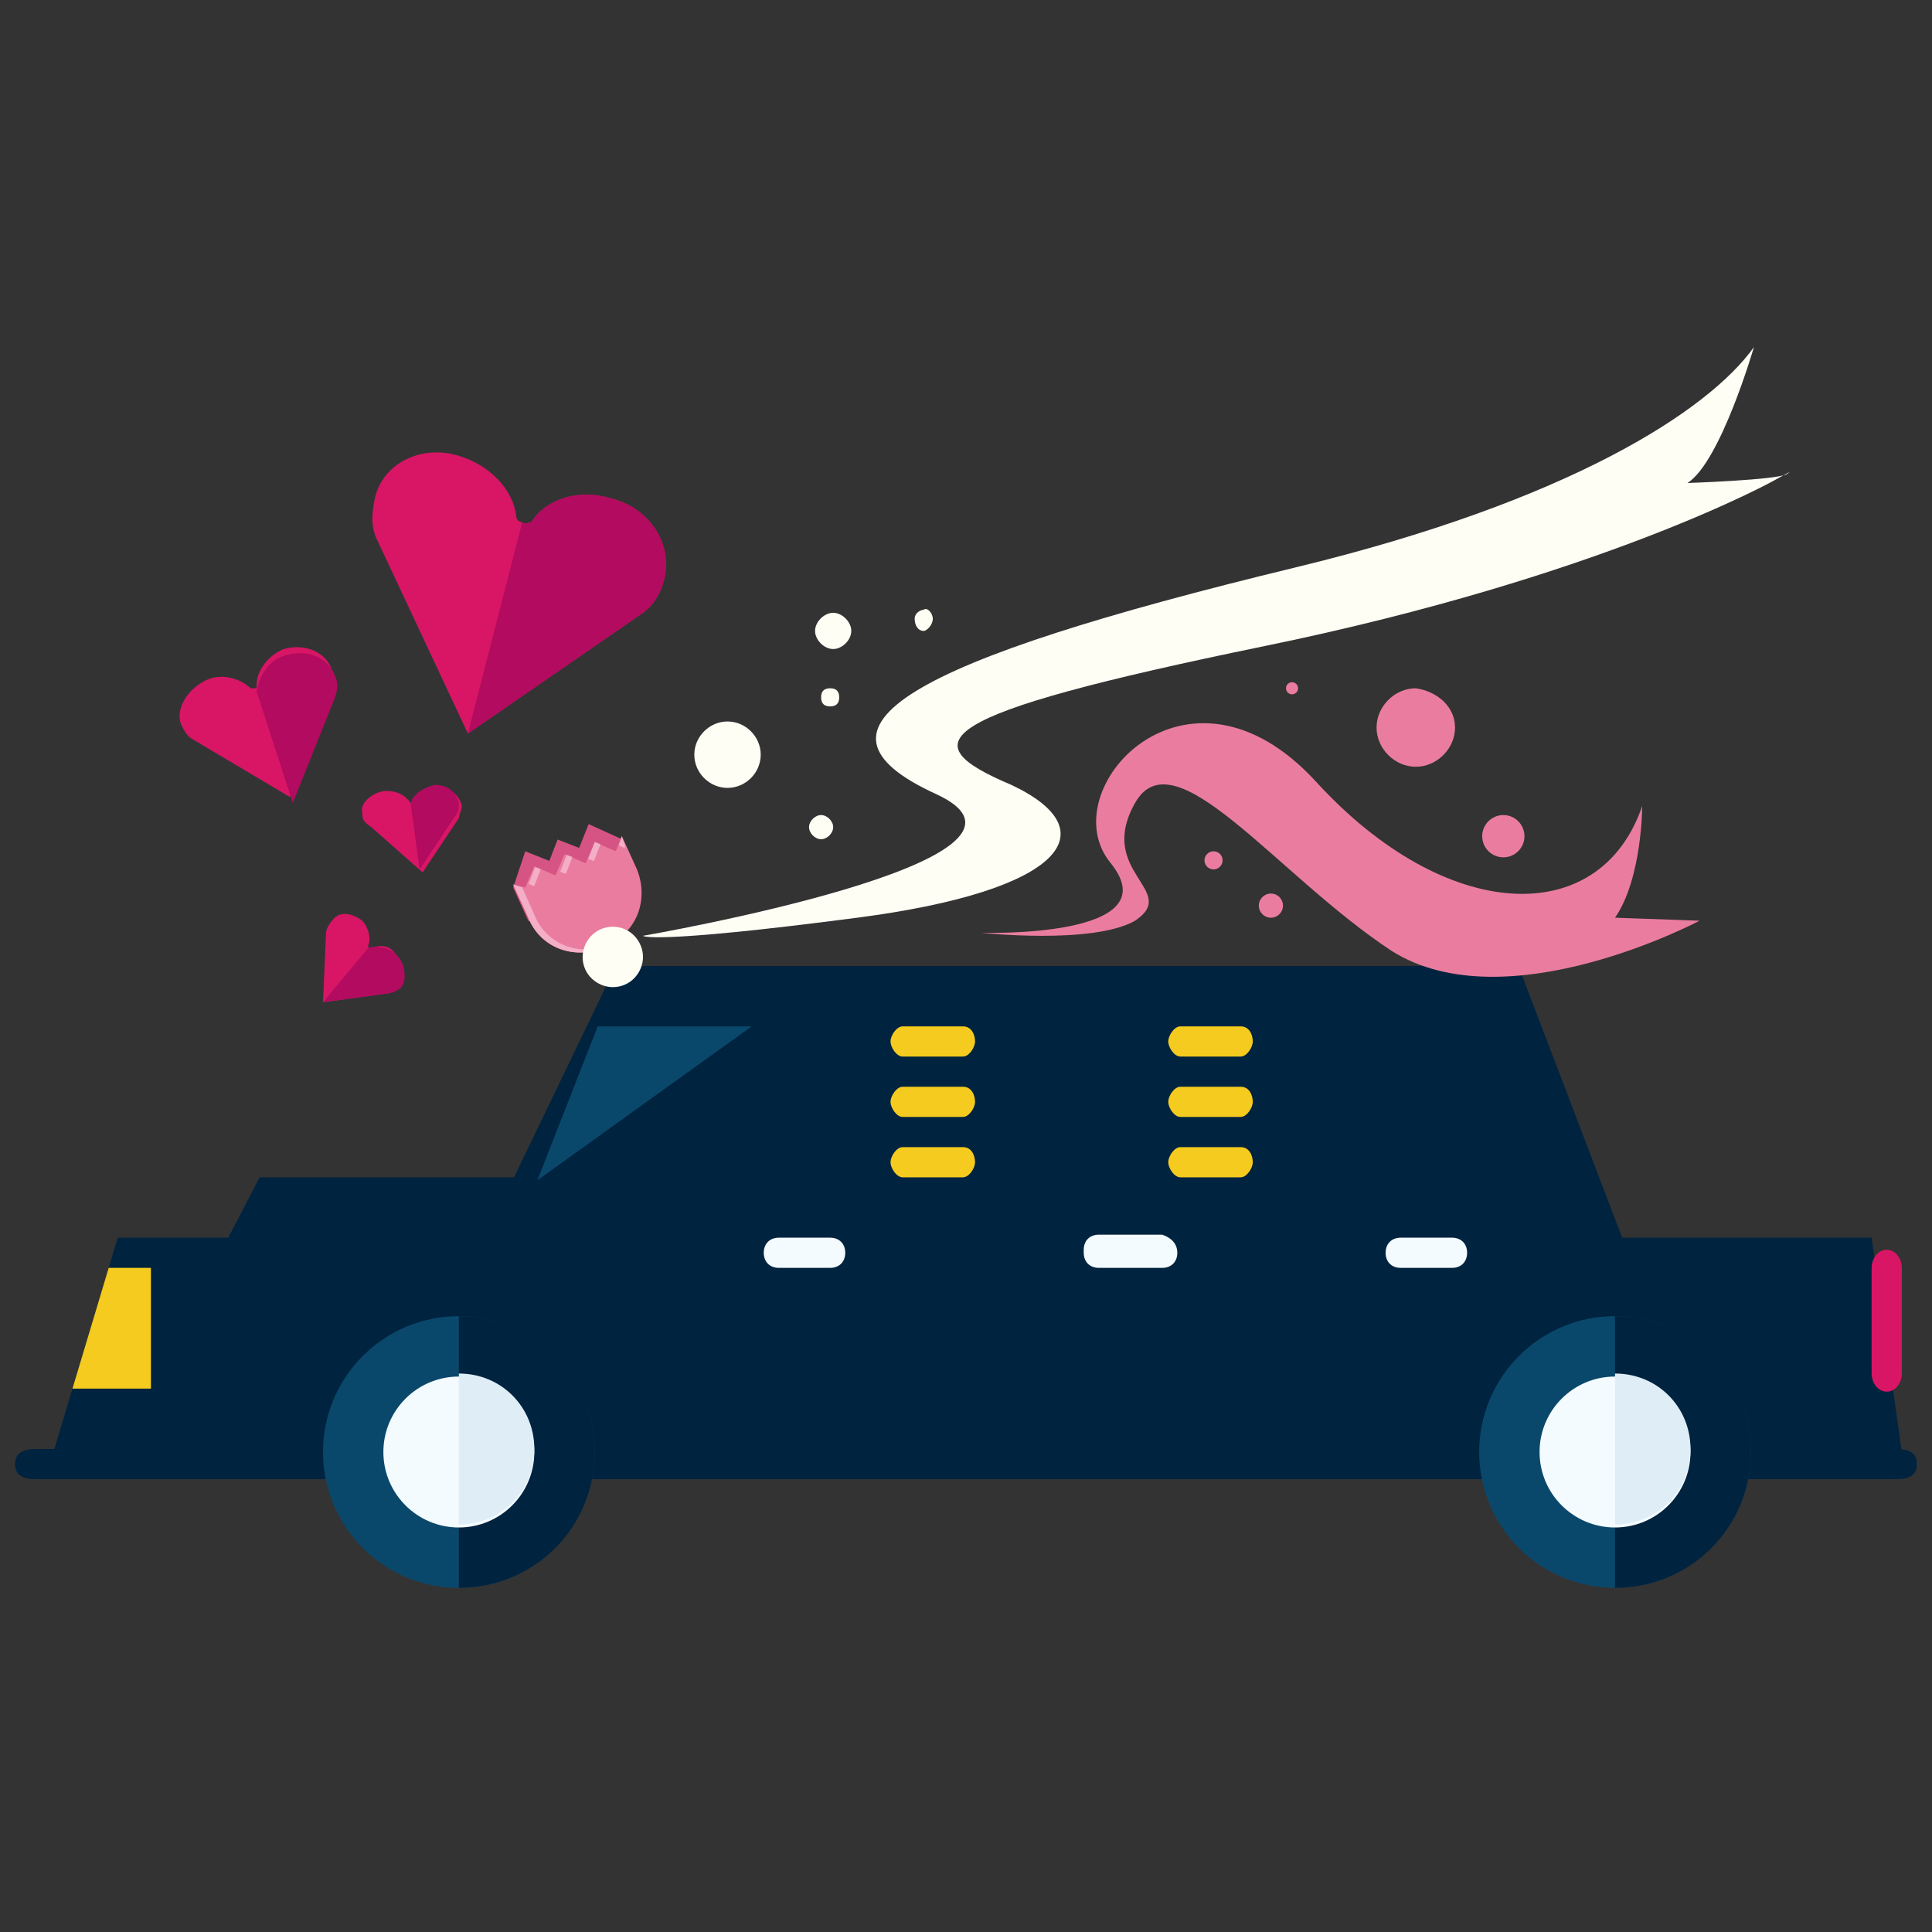 <?xml version="1.0" encoding="utf-8"?>
<!-- Generator: Adobe Illustrator 16.0.0, SVG Export Plug-In . SVG Version: 6.00 Build 0)  -->
<!DOCTYPE svg PUBLIC "-//W3C//DTD SVG 1.1//EN" "http://www.w3.org/Graphics/SVG/1.1/DTD/svg11.dtd">
<svg version="1.1" id="Layer_1" xmlns="http://www.w3.org/2000/svg" xmlns:xlink="http://www.w3.org/1999/xlink" x="0px" y="0px"
	 width="64px" height="64px" viewBox="0 0 64 64" enable-background="new 0 0 64 64" xml:space="preserve">
<rect x="0" y="0" width="64" height="64" fill="#333333" stroke="none"/>
<g>
	<polygon fill="#00233F" points="54.5,43 15.1,43 20.4,32 50.3,32 	"/>
	<polygon fill="#00233F" points="25.6,44 6,44 8.6,39 23.5,39 	"/>
	<polygon fill="#00233F" points="63,48.1 1.8,48 3.9,41 54,41 62,41 	"/>
	<path fill="#00233F" d="M63.5,48.5c0,0.4-0.3,0.5-0.7,0.5H1.2c-0.4,0-0.7-0.1-0.7-0.5l0,0c0-0.4,0.3-0.5,0.7-0.5h61.6
		C63.2,48,63.5,48.1,63.5,48.5L63.5,48.5z"/>
	<g>
		<circle fill="#0A486B" cx="15.2" cy="48.1" r="4.5"/>
		<path fill="#00233F" d="M15.2,43.6c2.5,0,4.5,2,4.5,4.5s-2,4.5-4.5,4.5"/>
		<circle fill="#F3FBFF" cx="15.2" cy="48.1" r="2.5"/>
		<path fill="#DFEDF7" d="M15.2,45.5c1.4,0,2.5,1.1,2.5,2.5s-1.1,2.5-2.5,2.5"/>
	</g>
	<g>
		<circle fill="#0A486B" cx="53.5" cy="48.1" r="4.5"/>
		<path fill="#00233F" d="M53.5,43.6c2.5,0,4.5,2,4.5,4.5s-2,4.5-4.5,4.5"/>
		<circle fill="#F3FBFF" cx="53.5" cy="48.1" r="2.5"/>
		<path fill="#DFEDF7" d="M53.5,45.5c1.4,0,2.5,1.1,2.5,2.5s-1.1,2.5-2.5,2.5"/>
	</g>
	<polygon fill="#F4CB1E" points="2.4,46 5,46 5,42 3.6,42 	"/>
	<g>
		<g>
			<path fill="#F4CB1E" d="M32.3,34.5c0,0.2-0.2,0.5-0.4,0.5h-2c-0.2,0-0.4-0.3-0.4-0.5l0,0c0-0.2,0.2-0.5,0.4-0.5h2
				C32.2,34,32.3,34.3,32.3,34.5L32.3,34.5z"/>
			<path fill="#F4CB1E" d="M32.3,36.5c0,0.2-0.2,0.5-0.4,0.5h-2c-0.2,0-0.4-0.3-0.4-0.5l0,0c0-0.2,0.2-0.5,0.4-0.5h2
				C32.2,36,32.3,36.3,32.3,36.5L32.3,36.5z"/>
			<path fill="#F4CB1E" d="M32.3,38.5c0,0.2-0.2,0.5-0.4,0.5h-2c-0.2,0-0.4-0.3-0.4-0.5l0,0c0-0.2,0.2-0.5,0.4-0.5h2
				C32.2,38,32.3,38.3,32.3,38.5L32.3,38.5z"/>
		</g>
		<g>
			<path fill="#F4CB1E" d="M41.5,34.5c0,0.2-0.2,0.5-0.4,0.5h-2c-0.2,0-0.4-0.3-0.4-0.5l0,0c0-0.2,0.2-0.5,0.4-0.5h2
				C41.4,34,41.5,34.3,41.5,34.5L41.5,34.5z"/>
			<path fill="#F4CB1E" d="M41.5,36.5c0,0.2-0.2,0.5-0.4,0.5h-2c-0.2,0-0.4-0.3-0.4-0.5l0,0c0-0.2,0.2-0.5,0.4-0.5h2
				C41.4,36,41.5,36.3,41.5,36.5L41.5,36.5z"/>
			<path fill="#F4CB1E" d="M41.5,38.5c0,0.2-0.2,0.5-0.4,0.5h-2c-0.2,0-0.4-0.3-0.4-0.5l0,0c0-0.2,0.2-0.5,0.4-0.5h2
				C41.4,38,41.5,38.3,41.5,38.5L41.5,38.5z"/>
		</g>
	</g>
	<g>
		<g>
			<g>
				<g>
					<path fill="#D81665" d="M15.2,15.1c1,0.3,1.8,1.1,1.9,2c0,0.1,0.1,0.2,0.2,0.2c0.1,0.1,0.2,0,0.3,0c0.5-0.8,1.6-1.1,2.6-0.8
						c1.3,0.3,2.1,1.5,1.8,2.7c-0.1,0.4-0.3,0.8-0.7,1.1l0,0c0,0,0,0,0,0l-5.8,4l-3-6.4c0,0,0,0,0,0l0,0c-0.2-0.4-0.2-0.8-0.1-1.3
						C12.6,15.4,13.9,14.7,15.2,15.1z"/>
				</g>
			</g>
			<g>
				<path fill="#B20B5F" d="M17.3,17.3c0.1,0.1,0.2,0,0.3,0c0.5-0.8,1.6-1.1,2.6-0.8c1.3,0.3,2.1,1.5,1.8,2.7
					c-0.1,0.4-0.3,0.8-0.7,1.1l0,0c0,0,0,0,0,0l-5.8,4"/>
			</g>
		</g>
	</g>
	<g>
		<g>
			<g>
				<g>
					<path fill="#D81665" d="M6.9,22.5c0.5-0.2,1.1,0,1.4,0.3c0,0,0.1,0,0.1,0c0.1,0,0.1,0,0.1-0.1c0-0.5,0.4-1,0.9-1.2
						c0.7-0.2,1.4,0.1,1.6,0.7c0.1,0.2,0.1,0.4,0,0.7l0,0c0,0,0,0,0,0l-1.4,3.5l-3.2-1.9l0,0l0,0c-0.2-0.1-0.3-0.3-0.4-0.5
						C5.8,23.5,6.2,22.8,6.9,22.5z"/>
				</g>
			</g>
			<g>
				<path fill="#B20B5F" d="M8.5,22.9C8.5,22.9,8.6,22.9,8.5,22.9c0.1-0.6,0.5-1.1,1-1.2c0.7-0.2,1.4,0.1,1.6,0.7
					c0.1,0.2,0.1,0.4,0,0.7l0,0c0,0,0,0,0,0l-1.4,3.5"/>
			</g>
		</g>
	</g>
	<g>
		<g>
			<g>
				<g>
					<path fill="#D81665" d="M12.8,26.2c0.3,0,0.6,0.1,0.8,0.4c0,0,0,0,0.1,0c0,0,0.1,0,0.1,0c0.1-0.3,0.3-0.5,0.7-0.5
						c0.4,0,0.7,0.2,0.8,0.6c0,0.1-0.1,0.3-0.1,0.4v0c0,0,0,0,0,0l-1.2,1.8l-1.7-1.5c0,0,0,0,0,0l0,0C12,27.2,12,27.1,12,26.9
						C11.9,26.6,12.4,26.2,12.8,26.2z"/>
				</g>
			</g>
			<g>
				<path fill="#B20B5F" d="M13.6,26.6C13.7,26.6,13.7,26.6,13.6,26.6c0.1-0.3,0.4-0.5,0.8-0.6c0.4,0,0.7,0.2,0.8,0.6
					c0,0.1,0,0.3-0.1,0.4l0,0l0,0l-1.2,1.8"/>
			</g>
		</g>
	</g>
	<g>
		<g>
			<g>
				<g>
					<path fill="#D81665" d="M12,30.5c0.2,0.2,0.3,0.6,0.2,0.8c0,0,0,0.1,0,0.1c0,0,0.1,0,0.1,0c0.3-0.1,0.6-0.1,0.8,0.2
						c0.3,0.3,0.4,0.7,0.1,1c-0.1,0.1-0.2,0.3-0.3,0.3l0,0c0,0,0,0,0,0l-2.2,0.3l0.1-2.3c0,0,0,0,0,0l0,0c0-0.1,0.1-0.3,0.2-0.4
						C11.2,30.2,11.6,30.2,12,30.5z"/>
				</g>
			</g>
			<g>
				<path fill="#B20B5F" d="M12.2,31.4C12.2,31.4,12.2,31.4,12.2,31.4c0.3-0.1,0.7,0,0.9,0.2c0.3,0.3,0.4,0.8,0.2,1.1
					c-0.1,0.1-0.3,0.2-0.4,0.2l0,0c0,0,0,0,0,0l-2.2,0.3"/>
			</g>
		</g>
	</g>
	<path fill="#D81665" d="M63,45.5c0,0.3-0.2,0.6-0.5,0.6l0,0c-0.3,0-0.5-0.3-0.5-0.6V42c0-0.3,0.2-0.6,0.5-0.6l0,0
		c0.3,0,0.5,0.3,0.5,0.6V45.5z"/>
	<path fill="#F3FBFF" d="M28,41.5c0,0.3-0.2,0.5-0.5,0.5h-1.7c-0.3,0-0.5-0.2-0.5-0.5l0,0c0-0.3,0.2-0.5,0.5-0.5h1.7
		C27.8,41,28,41.2,28,41.5L28,41.5z"/>
	<path fill="#F3FBFF" d="M39,41.5c0,0.3-0.2,0.5-0.5,0.5h-2.1c-0.3,0-0.5-0.2-0.5-0.5v-0.1c0-0.3,0.2-0.5,0.5-0.5h2.1
		C38.8,41,39,41.2,39,41.5L39,41.5z"/>
	<path fill="#F3FBFF" d="M48.6,41.5c0,0.3-0.2,0.5-0.5,0.5h-1.7c-0.3,0-0.5-0.2-0.5-0.5l0,0c0-0.3,0.2-0.5,0.5-0.5h1.7
		C48.4,41,48.6,41.2,48.6,41.5L48.6,41.5z"/>
	<g>
		<g>
			<polygon fill="#D65483" points="20.6,27.8 19.5,27.3 18.7,29.3 20.7,30.1 21.1,28.9 			"/>
			
				<rect x="18" y="28.1" transform="matrix(0.362 -0.932 0.932 0.362 -14.994 36.372)" fill="#D65483" width="2.1" height="2.1"/>
			<polygon fill="#D65483" points="17.4,28.2 17,29.4 17.5,30.5 18.7,31 19.4,29 			"/>
		</g>
		<g>
			<path fill="#EA7D9F" d="M20.4,28.2l-0.7-0.3l-0.3,0.7l-0.7-0.3l-0.3,0.7l-0.7-0.3l-0.3,0.7L17,29.3l0.5,1.1c0.4,1,1.5,1.4,2.5,1
				l0.1-0.1c1-0.4,1.4-1.5,1-2.5l-0.5-1.1L20.4,28.2z"/>
		</g>
		<g>
			
				<rect x="19.4" y="28.1" transform="matrix(-0.361 0.933 -0.933 -0.361 53.111 20.009)" fill="#F4AEC7" width="0.6" height="0.2"/>
			
				<rect x="18.4" y="28.5" transform="matrix(-0.364 0.931 -0.931 -0.364 52.192 21.634)" fill="#F4AEC7" width="0.6" height="0.2"/>
			<polygon fill="#F4AEC7" points="20.7,28.1 20.7,28 20.6,27.7 20.5,28 			"/>
			<path fill="#F4AEC7" d="M17.7,30.3l-0.4-0.9L17,29.3l0.5,1.1c0.4,1,1.5,1.4,2.5,1l0.1-0.1c0,0,0,0,0.1,0
				C19.2,31.7,18.1,31.3,17.7,30.3z"/>
			
				<rect x="17.4" y="29" transform="matrix(-0.364 0.931 -0.931 -0.364 51.247 23.153)" fill="#F4AEC7" width="0.6" height="0.2"/>
		</g>
	</g>
	<path fill="#FFFEF5" d="M21.3,31.7c0,0.5-0.4,1-1,1l0,0c-0.5,0-1-0.4-1-1l0,0c0-0.5,0.4-1,1-1l0,0C20.9,30.7,21.3,31.2,21.3,31.7
		L21.3,31.7z"/>
	<path fill="#FFFEF5" d="M21.3,31c0,0,14.5-2.5,9.7-4.7s-0.9-4.4,11.9-7.5c9.1-2.2,13.7-5.2,15.2-7.3c0,0-1.1,3.8-2.2,4.5
		c0,0,3-0.1,3.3-0.3c0.3-0.2-0.4,0.2-0.4,0.2s-5.7,3.2-16.9,5.5c-11.2,2.3-11.7,3.2-8.4,4.6c3.2,1.5,1.8,3.5-5.1,4.4
		S21.3,31,21.3,31z"/>
	<polygon fill="#0A486B" points="17.8,39.1 19.8,34 24.9,34 	"/>
	<path fill="#EA7D9F" d="M32.5,30.9c0,0,6.3,0.2,4.3-2.3c-2-2.4,2.5-7.4,6.8-2.7c4.3,4.7,9.4,4.9,10.8,0.8c0,0,0,2.4-0.9,3.7
		l2.8,0.1c0,0-6.4,3.4-10.2,1c-3.8-2.5-7.2-7.2-8.5-4.9s1.5,2.9,0,3.9C36.2,31.3,32.5,30.9,32.5,30.9z"/>
	<path fill="#FFFEF5" d="M28.2,20.9c0,0.3-0.3,0.6-0.6,0.6l0,0c-0.3,0-0.6-0.3-0.6-0.6l0,0c0-0.3,0.3-0.6,0.6-0.6l0,0
		C27.9,20.3,28.2,20.6,28.2,20.9L28.2,20.9z"/>
	<path fill="#FFFEF5" d="M30.9,20.5c0,0.2-0.2,0.4-0.3,0.4l0,0c-0.2,0-0.3-0.2-0.3-0.4l0,0c0-0.2,0.2-0.3,0.3-0.3l0,0
		C30.7,20.1,30.9,20.3,30.9,20.5L30.9,20.5z"/>
	<path fill="#FFFEF5" d="M27.8,23.1c0,0.2-0.1,0.3-0.3,0.3l0,0c-0.2,0-0.3-0.1-0.3-0.3l0,0c0-0.2,0.1-0.3,0.3-0.3l0,0
		C27.7,22.8,27.8,22.9,27.8,23.1L27.8,23.1z"/>
	<path fill="#FFFEF5" d="M25.2,25c0,0.6-0.5,1.1-1.1,1.1l0,0c-0.6,0-1.1-0.5-1.1-1.1l0,0c0-0.6,0.5-1.1,1.1-1.1l0,0
		C24.7,23.9,25.2,24.4,25.2,25L25.2,25z"/>
	<path fill="#FFFEF5" d="M27.6,27.4c0,0.2-0.2,0.4-0.4,0.4l0,0c-0.2,0-0.4-0.2-0.4-0.4l0,0c0-0.2,0.2-0.4,0.4-0.4l0,0
		C27.4,27,27.6,27.2,27.6,27.4L27.6,27.4z"/>
	<path fill="#EA7D9F" d="M48.2,24.1c0,0.7-0.6,1.3-1.3,1.3l0,0c-0.7,0-1.3-0.6-1.3-1.3l0,0c0-0.7,0.6-1.3,1.3-1.3l0,0
		C47.6,22.9,48.2,23.4,48.2,24.1L48.2,24.1z"/>
	<circle fill="#EA7D9F" cx="40.2" cy="28.5" r="0.3"/>
	<circle fill="#EA7D9F" cx="42.1" cy="30" r="0.4"/>
	<circle fill="#EA7D9F" cx="42.8" cy="22.8" r="0.2"/>
	<circle fill="#EA7D9F" cx="49.8" cy="27.7" r="0.7"/>
</g>
</svg>
